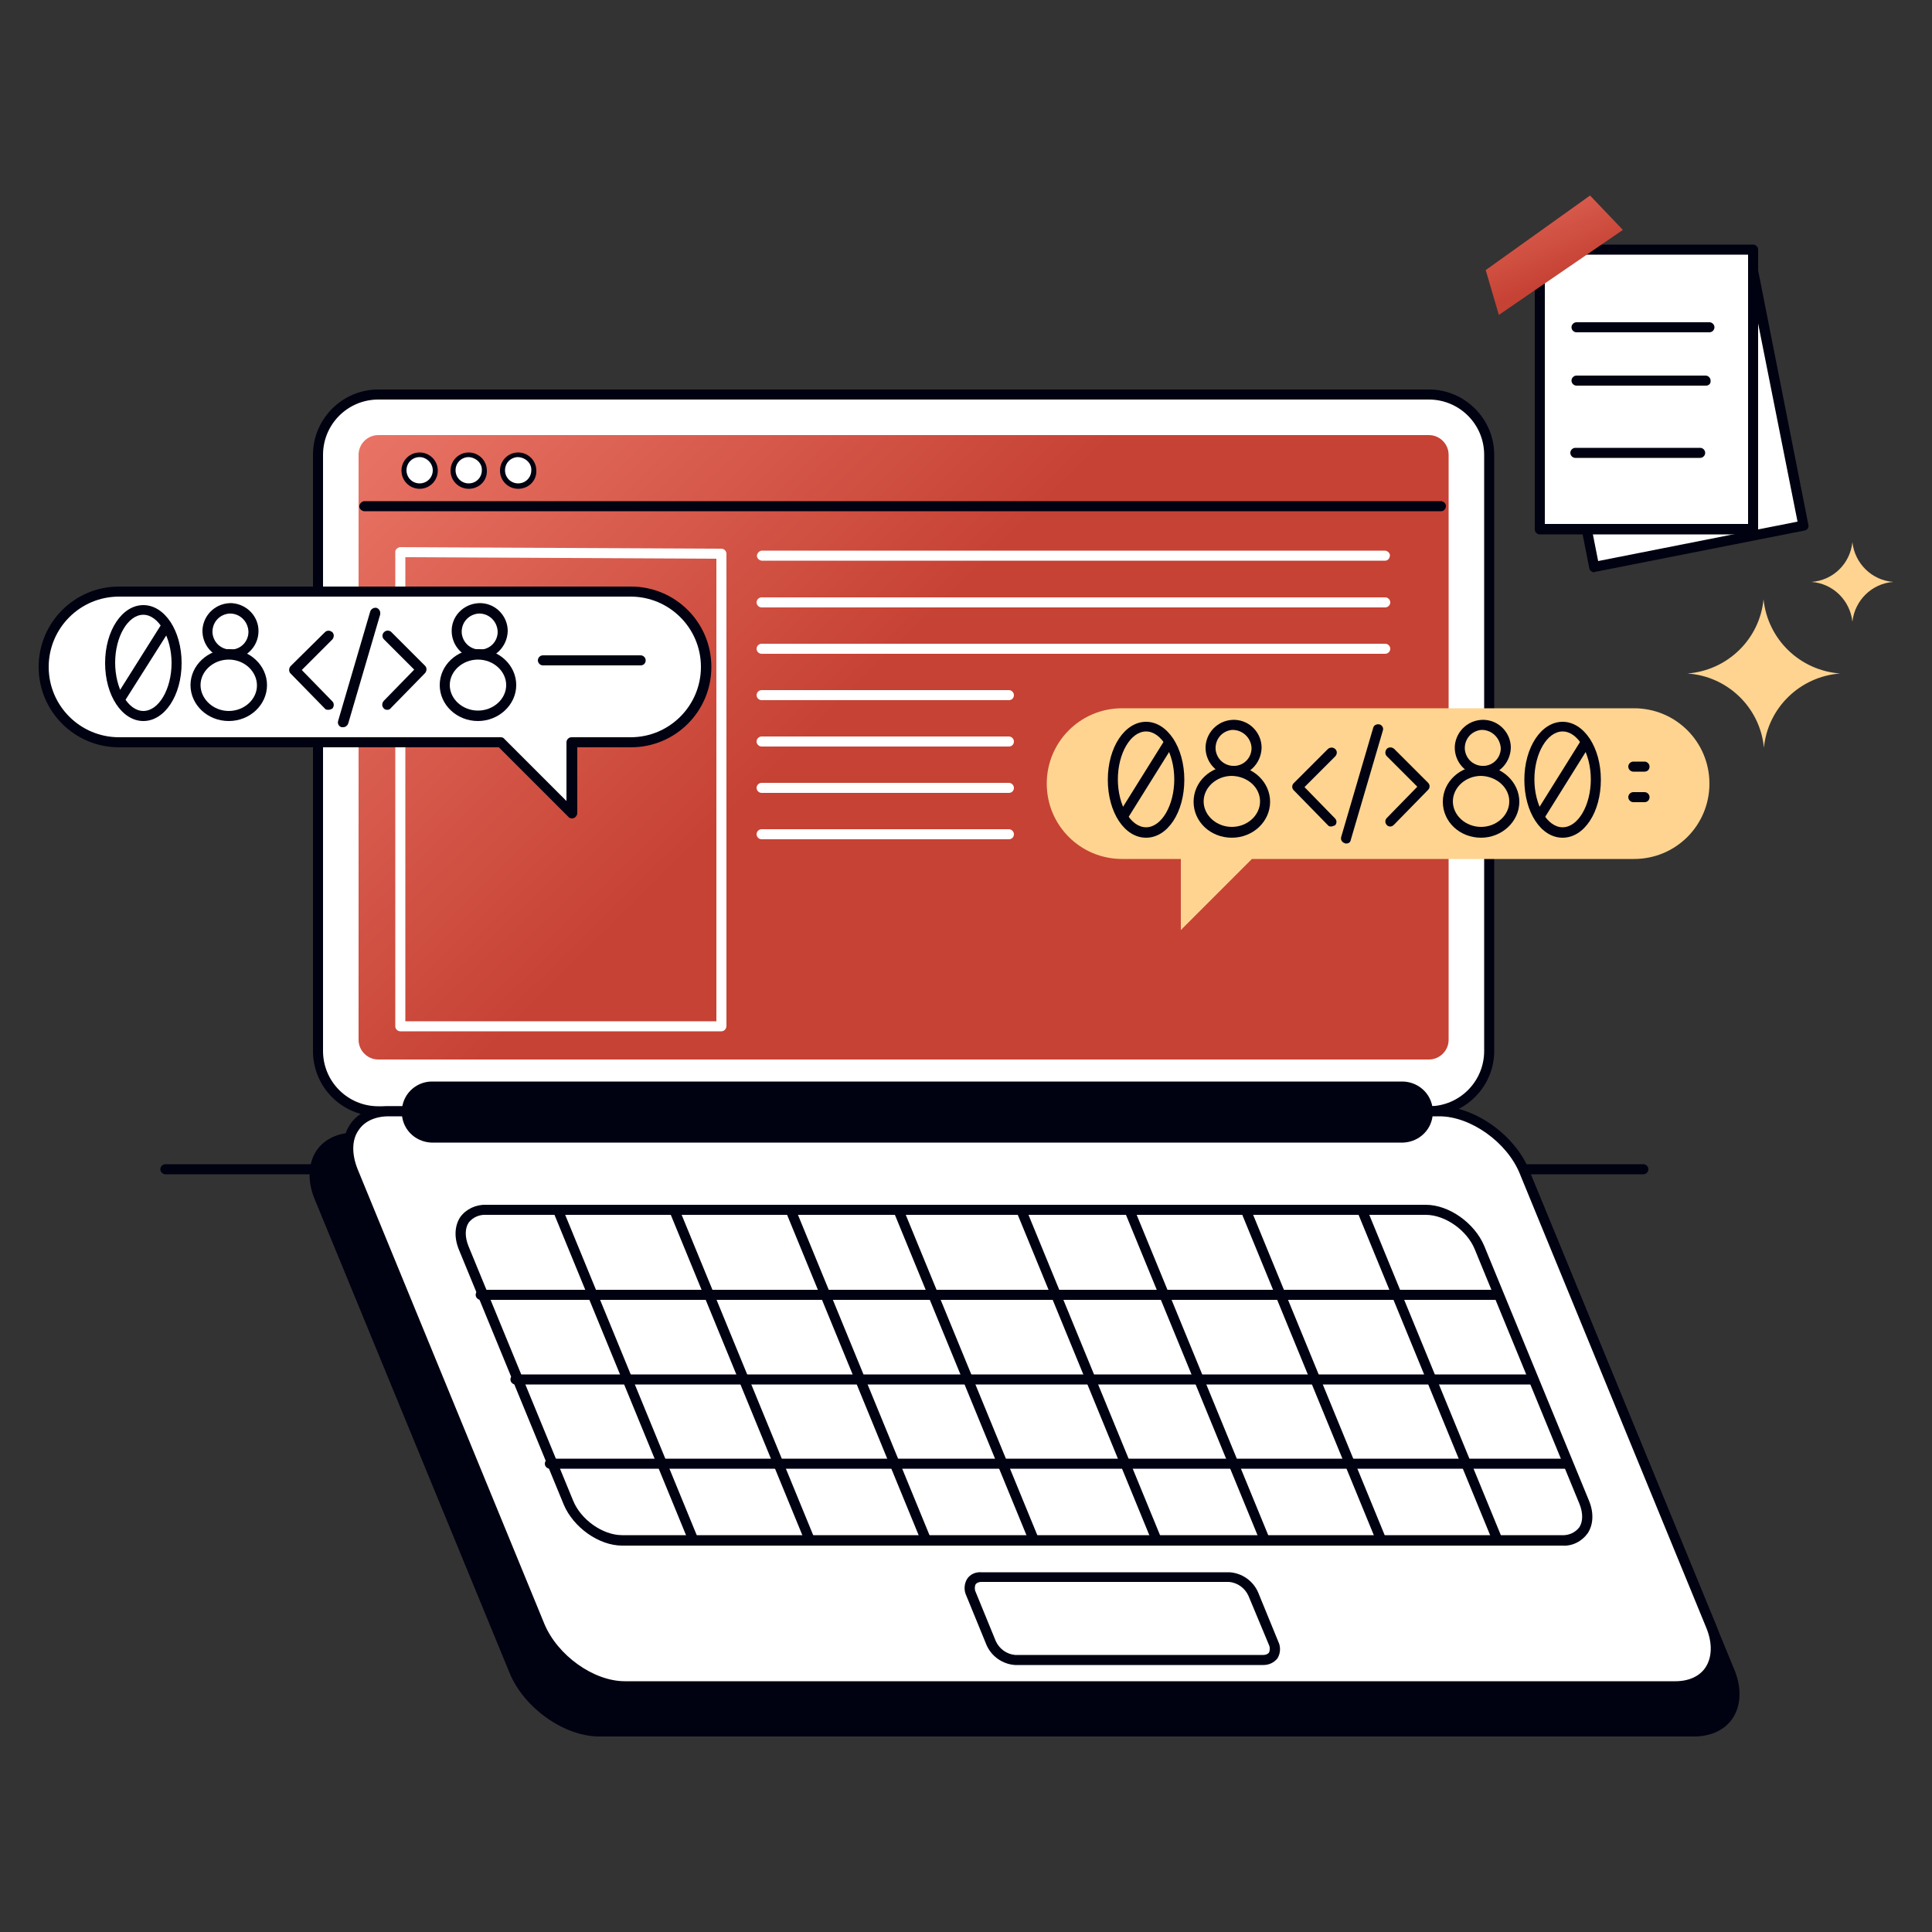 <svg transform="scale(1)" version="1.1" id="q09yFlPPdW" xmlns="http://www.w3.org/2000/svg" xmlns:xlink="http://www.w3.org/1999/xlink" x="0px" y="0px" viewBox="0 0 500 500" xml:space="preserve" class="pbimage_pbimage__wrapper__image__0LEis false"><rect x="0" y="0" width="500" height="500" fill="#333333" stroke="none"/><title>Coding 10</title><style type="text/css"> .st0{fill:#000111;} .st1{fill:#FFFFFF;} .st2{fill:url(#SVGID_1_-q09yFlPPdW);} .st3{fill:#FED490;} .st4{fill:url(#SVGID_00000096044365269796148650000002988193251192424332_-q09yFlPPdW);}
 .st3{fill:#FED490;}
 .st1{fill:#FFFFFF;}
 .st0{fill:#000111;}</style><g id="line"><path class="st0" d="M425.3,303.9H42.8c-0.7,0-1.3-0.6-1.3-1.3s0.6-1.3,1.3-1.3c0,0,0,0,0,0h382.5c0.7,0,1.3,0.6,1.3,1.3
		S426,303.9,425.3,303.9C425.3,303.9,425.3,303.9,425.3,303.9z" fill="#000111"></path></g><g id="laptop"><path class="st1" d="M97.9,102.1h271.9c8.6,0,15.6,7,15.6,15.6V272c0,8.6-7,15.6-15.6,15.6H97.9c-8.6,0-15.6-7-15.6-15.6V117.7
		C82.3,109.1,89.3,102.1,97.9,102.1z"></path><path class="st0" d="M369.8,288.9H97.9c-9.3,0-16.9-7.5-16.9-16.9V117.7c0-9.3,7.6-16.9,16.9-16.9h271.9c9.3,0,16.9,7.6,16.9,16.9
		V272C386.7,281.3,379.1,288.8,369.8,288.9z M97.9,103.4c-7.9,0-14.3,6.4-14.3,14.3V272c0,7.9,6.4,14.3,14.3,14.3h271.9
		c7.9,0,14.3-6.4,14.3-14.3V117.7c0-7.9-6.4-14.3-14.3-14.3H97.9z"></path><linearGradient id="SVGID_1_-q09yFlPPdW" gradientUnits="userSpaceOnUse" x1="94.938" y1="450.078" x2="220.537" y2="322.168" gradientTransform="matrix(1 0 0 -1 0 502)"><stop offset="0" style="stop-color: rgb(243, 131, 116);"></stop><stop offset="1" style="stop-color: rgb(198, 66, 52);"></stop></linearGradient><path class="st2" d="M374.9,117.7v151.4c0,2.8-2.3,5.1-5.1,5.1H97.9c-2.8,0-5.1-2.3-5.1-5.1V117.7c0-2.8,2.3-5.1,5.1-5.1h271.9
		C372.6,112.6,374.9,114.9,374.9,117.7z"></path><path class="st0" d="M438.4,448.1H155.1c-8.6,0-18.5-7-22-15.6L82.7,310c-3.5-8.6,0.6-15.6,9.2-15.6h283.3c8.6,0,18.5,7,22,15.6
		l50.4,122.5C451.1,441.1,447,448.1,438.4,448.1z"></path><path class="st0" d="M438.4,449.4H155.1c-9.1,0-19.5-7.4-23.2-16.4L81.5,310.5c-2-4.7-1.8-9.4,0.4-12.7c2-3,5.6-4.7,10-4.7h283.3
		c9.1,0,19.5,7.4,23.2,16.4L448.8,432c2,4.7,1.8,9.4-0.4,12.7C446.4,447.7,442.8,449.4,438.4,449.4z M91.9,295.7
		c-3.5,0-6.3,1.3-7.8,3.6c-1.7,2.6-1.8,6.3-0.2,10.2L134.3,432c3.4,8.1,12.7,14.8,20.8,14.8h283.4c3.5,0,6.2-1.3,7.8-3.6
		c1.7-2.6,1.8-6.3,0.2-10.2L396,310.5c-3.4-8.1-12.7-14.8-20.8-14.8H91.9z"></path><path class="st1" d="M433.6,436.4H161.7c-8.6,0-18.5-7-22-15.6L91.4,303.2c-3.5-8.6,0.6-15.6,9.2-15.6h271.9c8.6,0,18.5,7,22,15.6
		l48.3,117.6C446.3,429.4,442.2,436.4,433.6,436.4z"></path><path class="st0" d="M433.6,437.7H161.7c-9.1,0-19.5-7.4-23.2-16.4L90.2,303.7c-2-4.7-1.8-9.4,0.4-12.7c2-3,5.6-4.7,10-4.7h271.9
		c9.1,0,19.5,7.4,23.2,16.4L444,420.3c2,4.7,1.8,9.4-0.4,12.7C441.5,436,438,437.7,433.6,437.7z M100.6,288.9
		c-3.5,0-6.3,1.3-7.8,3.6c-1.8,2.5-1.8,6.3-0.2,10.2l48.3,117.6c3.4,8.1,12.7,14.8,20.8,14.8h271.9c3.5,0,6.3-1.3,7.8-3.6
		c1.7-2.6,1.8-6.3,0.2-10.2l-48.3-117.6c-3.3-8.1-12.7-14.8-20.8-14.8H100.6z"></path><path class="st1" d="M404.3,398.7H161c-5.4,0-11.6-4.4-13.9-9.8L120.1,323c-2.2-5.4,0.4-9.8,5.8-9.8h243.2c5.4,0,11.6,4.4,13.9,9.8
		l27.1,65.9C412.3,394.3,409.7,398.7,404.3,398.7z"></path><path class="st0" d="M404.3,400H161c-6,0-12.6-4.7-15.1-10.6l-27.1-65.9c-1.3-3.1-1.2-6.2,0.3-8.5c1.5-2.1,4.1-3.3,6.7-3.2h243.2
		c6,0,12.6,4.7,15.1,10.6l27.1,65.9c1.3,3.1,1.2,6.2-0.3,8.5C409.4,398.9,406.9,400.2,404.3,400z M125.8,314.4
		c-1.7-0.1-3.4,0.6-4.5,2c-1,1.5-1,3.7-0.1,6l27.1,65.9c2,5,7.7,9,12.7,9h243.2c1.7,0.1,3.4-0.6,4.5-2c1-1.5,1-3.7,0.1-6l-27.1-65.9
		c-2-5-7.7-9-12.7-9H125.8z"></path><path class="st1" d="M327,429.6h-64.3c-2.7-0.2-5.1-1.9-6.2-4.4l-5.2-12.7c-1-2.4,0.2-4.4,2.6-4.4h64.3c2.7,0.2,5.1,1.9,6.2,4.4
		l5.2,12.7C330.5,427.6,329.4,429.6,327,429.6z"></path><path class="st0" d="M327,430.9h-64.3c-3.2-0.2-6.1-2.2-7.4-5.2l-5.2-12.7c-0.7-1.4-0.6-3.1,0.2-4.4c0.8-1.2,2.2-1.8,3.6-1.7h64.3
		c3.2,0.2,6.1,2.2,7.4,5.2l5.2,12.7c0.7,1.4,0.6,3.1-0.2,4.4C329.7,430.3,328.4,430.9,327,430.9z M253.9,409.4
		c-0.5,0-1.1,0.2-1.4,0.6c-0.3,0.6-0.3,1.4,0,2l5.2,12.7c0.9,2,2.8,3.4,5,3.6H327c0.5,0,1.1-0.2,1.4-0.6c0.3-0.6,0.3-1.4,0-2
		l-5.3-12.7c-0.9-2-2.8-3.4-5-3.6L253.9,409.4z"></path><path class="st0" d="M239.6,399.7c-0.5,0-1-0.3-1.2-0.8l-34.7-84.5c-0.3-0.7,0-1.4,0.7-1.7s1.4,0,1.7,0.7l34.7,84.5
		c0.3,0.7,0,1.4-0.7,1.7C240,399.6,239.8,399.7,239.6,399.7z"></path><path class="st0" d="M209.5,399.7c-0.5,0-1-0.3-1.2-0.8l-34.7-84.5c-0.3-0.7,0-1.4,0.7-1.7s1.4,0,1.7,0.7l34.7,84.5
		c0.3,0.7-0.1,1.4-0.7,1.7C209.8,399.6,209.7,399.7,209.5,399.7z"></path><path class="st0" d="M179.4,399.7c-0.5,0-1-0.3-1.2-0.8l-34.7-84.5c-0.3-0.7,0-1.4,0.7-1.7c0.7-0.3,1.4,0,1.7,0.7c0,0,0,0.1,0,0.1
		l34.7,84.5c0.3,0.7,0,1.4-0.7,1.7C179.7,399.6,179.6,399.7,179.4,399.7z"></path><path class="st0" d="M267.5,399.7c-0.5,0-1-0.3-1.2-0.8l-34.7-84.5c-0.3-0.7,0-1.4,0.7-1.7s1.4,0,1.7,0.7l34.7,84.5
		c0.3,0.7,0,1.4-0.7,1.7C267.9,399.6,267.7,399.7,267.5,399.7z"></path><path class="st0" d="M327.3,399.7c-0.5,0-1-0.3-1.2-0.8l-34.7-84.5c-0.3-0.7,0-1.4,0.7-1.7c0.7-0.3,1.4,0,1.7,0.7c0,0,0,0.1,0,0.1
		l34.7,84.5c0.3,0.7,0,1.4-0.7,1.7C327.6,399.6,327.4,399.7,327.3,399.7z"></path><path class="st0" d="M357.4,399.7c-0.5,0-1-0.3-1.2-0.8l-34.7-84.5c-0.3-0.7,0-1.4,0.7-1.7s1.4,0,1.7,0.7l34.7,84.5
		c0.3,0.7-0.1,1.4-0.7,1.7C357.7,399.6,357.5,399.7,357.4,399.7z"></path><path class="st0" d="M387.5,399.7c-0.5,0-1-0.3-1.2-0.8l-34.7-84.5c-0.3-0.7,0-1.4,0.7-1.7c0.7-0.3,1.4,0,1.7,0.7c0,0,0,0.1,0,0.1
		l34.7,84.5c0.3,0.7,0,1.4-0.7,1.7C387.8,399.6,387.6,399.7,387.5,399.7z"></path><path class="st0" d="M299.3,399.7c-0.5,0-1-0.3-1.2-0.8l-34.7-84.5c-0.3-0.7,0-1.4,0.7-1.7c0.7-0.3,1.4,0,1.7,0.7c0,0,0,0.1,0,0.1
		l34.7,84.5c0.3,0.7,0,1.4-0.7,1.7C299.7,399.6,299.5,399.7,299.3,399.7z"></path><path class="st0" d="M396.7,358.3H133.4c-0.7,0-1.3-0.6-1.3-1.3c0-0.7,0.6-1.3,1.3-1.3h263.3c0.7,0,1.3,0.6,1.3,1.3
		S397.4,358.3,396.7,358.3C396.7,358.3,396.7,358.3,396.7,358.3z"></path><path class="st0" d="M387.7,336.4H124.4c-0.7,0-1.3-0.6-1.3-1.3c0-0.7,0.6-1.3,1.3-1.3h263.3c0.7,0,1.3,0.6,1.3,1.3
		C389,335.8,388.4,336.4,387.7,336.4z"></path><path class="st0" d="M405.6,380.1H142.3c-0.7,0-1.3-0.6-1.3-1.3c0-0.7,0.6-1.3,1.3-1.3c0,0,0,0,0,0h263.3c0.7,0,1.3,0.6,1.3,1.3
		C406.9,379.5,406.4,380.1,405.6,380.1z"></path><path class="st0" d="M111.6,281.1h251.6c3.6,0,6.6,3,6.6,6.6v0c0,3.6-3,6.6-6.6,6.6H111.6c-3.6,0-6.6-3-6.6-6.6v0
		C105,284.1,108,281.1,111.6,281.1z"></path><path class="st0" d="M363.2,295.7H111.6c-4.4-0.2-7.8-3.8-7.6-8.2c0.1-4.2,3.5-7.5,7.6-7.6h251.6c4.4,0.2,7.8,3.8,7.6,8.2
		C370.7,292.2,367.4,295.5,363.2,295.7z M111.6,282.5c-2.9,0-5.3,2.4-5.3,5.3c0,2.9,2.4,5.3,5.3,5.3c0,0,0,0,0,0h251.6
		c2.9,0,5.3-2.4,5.3-5.3c0-2.9-2.4-5.3-5.3-5.3c0,0,0,0,0,0H111.6z"></path><path class="st0" d="M373,132.3H94.2c-0.7-0.1-1.3-0.7-1.2-1.4c0.1-0.6,0.6-1.1,1.2-1.2H373c0.7,0.1,1.3,0.7,1.2,1.4
		C374.1,131.8,373.6,132.3,373,132.3z"></path><circle class="st1" cx="108.6" cy="121.8" r="4.1"></circle><path class="st0" d="M108.6,126.5c-2.6,0-4.7-2.1-4.7-4.7c0-2.6,2.1-4.7,4.7-4.7c2.6,0,4.7,2.1,4.7,4.7c0,0,0,0,0,0
		C113.3,124.4,111.2,126.5,108.6,126.5z M108.6,118.3c-1.9,0-3.4,1.5-3.4,3.4c0,1.9,1.5,3.4,3.4,3.4c1.9,0,3.4-1.5,3.4-3.4
		c0,0,0,0,0,0C112,119.9,110.4,118.3,108.6,118.3z"></path><circle class="st1" cx="121.3" cy="121.8" r="4.1"></circle><path class="st0" d="M121.3,126.5c-2.6,0-4.7-2.1-4.7-4.7c0-2.6,2.1-4.7,4.7-4.7c2.6,0,4.7,2.1,4.7,4.7c0,0,0,0,0,0
		C126.1,124.4,124,126.5,121.3,126.5z M121.3,118.3c-1.9,0-3.4,1.5-3.4,3.4c0,1.9,1.5,3.4,3.4,3.4c1.9,0,3.4-1.5,3.4-3.4
		c0,0,0,0,0,0C124.8,119.9,123.2,118.4,121.3,118.3z"></path><circle class="st1" cx="134.1" cy="121.8" r="4.1"></circle><path class="st0" d="M134.1,126.5c-2.6,0-4.7-2.1-4.7-4.7c0-2.6,2.1-4.7,4.7-4.7c2.6,0,4.7,2.1,4.7,4.7c0,0,0,0,0,0
		C138.9,124.4,136.8,126.5,134.1,126.5z M134.1,118.3c-1.9,0-3.4,1.5-3.4,3.4c0,1.9,1.5,3.4,3.4,3.4c1.9,0,3.4-1.5,3.4-3.4
		c0,0,0,0,0,0C137.6,119.9,136,118.4,134.1,118.3z"></path><path class="st1" d="M186.7,266.9h-83.1c-0.7,0-1.3-0.6-1.3-1.3V142.9c0-0.4,0.1-0.7,0.4-0.9c0.2-0.2,0.6-0.4,0.9-0.4l83.1,0.4
		c0.7,0,1.3,0.6,1.3,1.3v122.2C188,266.3,187.4,266.9,186.7,266.9C186.7,266.9,186.7,266.9,186.7,266.9z M104.9,264.3h80.5V144.6
		l-80.5-0.4V264.3z"></path><path class="st1" d="M358.5,145.1H197.1c-0.7-0.1-1.3-0.7-1.2-1.4c0.1-0.6,0.6-1.1,1.2-1.2h161.4c0.7,0.1,1.3,0.7,1.2,1.4
		C359.6,144.6,359.1,145.1,358.5,145.1z"></path><path class="st1" d="M358.5,157.2H197.1c-0.7,0-1.3-0.6-1.3-1.3c0-0.7,0.6-1.3,1.3-1.3h161.4c0.7,0,1.3,0.6,1.3,1.3
		C359.8,156.6,359.2,157.2,358.5,157.2z"></path><path class="st1" d="M358.5,169.2H197.1c-0.7,0-1.3-0.6-1.3-1.3c0-0.7,0.6-1.3,1.3-1.3h161.4c0.7,0,1.3,0.6,1.3,1.3
		C359.8,168.6,359.2,169.2,358.5,169.2z"></path><path class="st1" d="M261.1,181.2h-64c-0.7,0-1.3-0.6-1.3-1.3c0-0.7,0.6-1.3,1.3-1.3h64c0.7,0,1.3,0.6,1.3,1.3
		S261.9,181.2,261.1,181.2C261.1,181.2,261.1,181.2,261.1,181.2z"></path><path class="st1" d="M261.1,193.2h-64c-0.7,0-1.3-0.6-1.3-1.3c0-0.7,0.6-1.3,1.3-1.3h64c0.7,0,1.3,0.6,1.3,1.3
		S261.9,193.2,261.1,193.2C261.1,193.2,261.1,193.2,261.1,193.2z"></path><path class="st1" d="M261.1,205.2h-64c-0.7,0-1.3-0.6-1.3-1.3c0-0.7,0.6-1.3,1.3-1.3h64c0.7,0,1.3,0.6,1.3,1.3
		S261.9,205.2,261.1,205.2C261.1,205.2,261.1,205.2,261.1,205.2z"></path><path class="st1" d="M261.1,217.2h-64c-0.7,0-1.3-0.6-1.3-1.3c0-0.7,0.6-1.3,1.3-1.3h64c0.7,0,1.3,0.6,1.3,1.3
		S261.9,217.2,261.1,217.2C261.1,217.2,261.1,217.2,261.1,217.2z"></path></g><g id="bubble_text_2"><path class="st1" d="M163.3,153.1H30.8c-10.8,0-19.5,8.7-19.5,19.5l0,0l0,0c0,10.8,8.7,19.5,19.5,19.5c0,0,0,0,0,0h98.8l18.3,18.4
		v-18.4h15.3c10.8,0,19.5-8.7,19.5-19.5l0,0l0,0C182.8,161.8,174.1,153.1,163.3,153.1z"></path><path class="st0" d="M148,211.8c-0.3,0-0.7-0.1-0.9-0.4l-18-18H30.8c-11.5,0-20.8-9.3-20.8-20.8s9.3-20.8,20.8-20.8h132.5
		c11.5,0,20.8,9.3,20.8,20.8s-9.3,20.8-20.8,20.8h-13.9v17.1C149.3,211.2,148.8,211.8,148,211.8L148,211.8z M30.8,154.4
		c-10.1,0-18.2,8.2-18.2,18.2c0,10.1,8.2,18.2,18.2,18.2h98.8c0.3,0,0.7,0.1,0.9,0.4l16.1,16.1v-15.2c0-0.7,0.6-1.3,1.3-1.3
		c0,0,0,0,0,0h15.3c10.1,0,18.2-8.2,18.2-18.2c0-10.1-8.2-18.2-18.2-18.2l0,0H30.8z"></path><path class="st0" d="M59.2,186.6c-5.5,0-9.9-4.2-9.9-9.3s4.5-9.3,9.9-9.3s9.9,4.2,9.9,9.3S64.7,186.6,59.2,186.6z M59.2,170.7
		c-4,0-7.3,3-7.3,6.6s3.3,6.7,7.3,6.7s7.3-3,7.3-6.6S63.3,170.7,59.2,170.7z"></path><path class="st0" d="M59.2,170.6c-4-0.3-7-3.7-6.8-7.7c0.3-4,3.7-7,7.7-6.8c3.8,0.3,6.8,3.4,6.8,7.2
		C66.9,167.5,63.4,170.8,59.2,170.6z M59.2,158.8c-2.6,0.3-4.4,2.5-4.2,5.1c0.3,2.6,2.5,4.4,5.1,4.2c2.4-0.2,4.2-2.2,4.2-4.6
		C64.2,160.7,61.9,158.6,59.2,158.8z"></path><path class="st0" d="M123.7,186.6c-5.5,0-9.9-4.2-9.9-9.3s4.4-9.3,9.9-9.3s9.9,4.2,9.9,9.3S129.1,186.6,123.7,186.6z M123.7,170.7
		c-4,0-7.3,3-7.3,6.6s3.3,6.6,7.3,6.6s7.3-3,7.3-6.6S127.7,170.7,123.7,170.7z"></path><path class="st0" d="M123.7,170.6c-4-0.3-7-3.7-6.8-7.7s3.7-7,7.7-6.8c3.8,0.2,6.8,3.4,6.8,7.2
		C131.3,167.5,127.8,170.8,123.7,170.6z M123.7,158.8c-2.6,0.3-4.4,2.5-4.2,5.1c0.3,2.6,2.5,4.4,5.1,4.2c2.4-0.2,4.2-2.2,4.2-4.6
		C128.7,160.7,126.4,158.6,123.7,158.8z"></path><path class="st0" d="M37.1,186.6c-5.5,0-9.9-6.6-9.9-15s4.4-15,9.9-15s9.9,6.6,9.9,15S42.6,186.6,37.1,186.6z M37.1,159.1
		c-4,0-7.3,5.7-7.3,12.4s3.3,12.5,7.3,12.5s7.3-5.7,7.3-12.4S41,159.1,37.1,159.1z"></path><path class="st0" d="M31.2,182.1c-0.2,0-0.5-0.1-0.7-0.2c-0.6-0.4-0.8-1.2-0.4-1.8c0,0,0,0,0,0L42,161.2c0.4-0.6,1.2-0.8,1.8-0.4
		s0.8,1.2,0.4,1.8l-11.9,18.8C32.1,181.8,31.7,182.1,31.2,182.1z"></path><path class="st0" d="M100.2,183.7c-0.3,0-0.7-0.1-0.9-0.4c-0.5-0.5-0.5-1.3,0-1.9c0,0,0,0,0,0l7.9-8.1l-7.9-7.9
		c-0.5-0.6-0.4-1.4,0.2-1.9c0.5-0.4,1.2-0.4,1.7,0l8.8,8.8c0.5,0.5,0.5,1.3,0,1.9l-8.8,9C100.9,183.6,100.6,183.7,100.2,183.7z"></path><path class="st0" d="M84.9,183.7c-0.4,0-0.7-0.1-0.9-0.4l-8.8-9c-0.5-0.5-0.5-1.3,0-1.9l8.9-8.8c0.5-0.5,1.3-0.5,1.9,0
		c0.5,0.5,0.5,1.3,0,1.9l0,0l-7.9,7.9l7.9,8.1c0.5,0.5,0.5,1.3,0,1.9C85.6,183.6,85.3,183.7,84.9,183.7L84.9,183.7z"></path><path class="st0" d="M88.8,188.2c-0.1,0-0.2,0-0.4,0c-0.7-0.2-1.1-0.9-0.9-1.6l8.3-28.3c0.2-0.7,0.9-1.1,1.6-1
		c0.7,0.2,1.1,0.9,1,1.6c0,0,0,0.1,0,0.1l-8.3,28.3C89.9,187.8,89.4,188.2,88.8,188.2z"></path><path class="st0" d="M165.8,172.2h-25.3c-0.7,0-1.3-0.6-1.3-1.3c0-0.7,0.6-1.3,1.3-1.3c0,0,0,0,0,0h25.3c0.7,0,1.3,0.6,1.3,1.3
		C167.1,171.6,166.6,172.2,165.8,172.2z"></path></g><g id="bubble_text_1"><path class="st3" d="M290.4,183.3h132.5c10.8,0,19.5,8.7,19.5,19.5l0,0c0,10.8-8.7,19.5-19.5,19.5H324l-18.4,18.4v-18.4h-15.2
		c-10.8,0-19.5-8.7-19.5-19.5l0,0C270.9,192,279.6,183.3,290.4,183.3z"></path><path class="st0" d="M318.8,216.8c-5.5,0-9.9-4.1-9.9-9.3s4.4-9.3,9.9-9.3s9.9,4.2,9.9,9.3S324.3,216.8,318.8,216.8z M318.8,200.8
		c-4,0-7.3,3-7.3,6.6s3.3,6.6,7.3,6.6s7.3-3,7.3-6.6S322.9,200.9,318.8,200.8L318.8,200.8z"></path><path class="st0" d="M318.8,200.8c-4-0.3-7-3.7-6.8-7.7c0.3-4,3.7-7,7.7-6.8c3.8,0.2,6.8,3.4,6.8,7.2
		C326.4,197.7,323,201,318.8,200.8z M318.8,188.9c-2.6,0.3-4.4,2.5-4.2,5.1c0.3,2.6,2.5,4.4,5.1,4.2c2.4-0.2,4.2-2.2,4.2-4.6
		C323.8,190.9,321.5,188.8,318.8,188.9z"></path><path class="st0" d="M383.3,216.8c-5.5,0-9.9-4.1-9.9-9.3s4.5-9.3,9.9-9.3s9.9,4.2,9.9,9.3S388.7,216.8,383.3,216.8z M383.3,200.8
		c-4,0-7.3,3-7.3,6.6s3.3,6.6,7.3,6.6s7.3-3,7.3-6.6S387.3,200.9,383.3,200.8L383.3,200.8z"></path><path class="st0" d="M383.3,200.8c-4-0.3-7-3.7-6.8-7.7c0.3-4,3.7-7,7.7-6.8c3.8,0.2,6.8,3.4,6.8,7.2
		C390.9,197.7,387.4,201,383.3,200.8z M383.3,188.9c-2.6,0.3-4.4,2.5-4.2,5.1c0.3,2.6,2.5,4.4,5.1,4.2c2.4-0.2,4.2-2.2,4.2-4.6
		C388.2,190.9,386,188.8,383.3,188.9z"></path><path class="st0" d="M296.6,216.8c-5.6,0-9.9-6.6-9.9-15s4.4-15,9.9-15s9.9,6.6,9.9,15S302.2,216.8,296.6,216.8z M296.6,189.3
		c-4,0-7.3,5.7-7.3,12.4s3.3,12.4,7.3,12.4s7.3-5.7,7.3-12.4S300.6,189.3,296.6,189.3L296.6,189.3z"></path><path class="st0" d="M290.8,212.3c-0.2,0-0.5-0.1-0.7-0.2c-0.6-0.4-0.8-1.2-0.4-1.8c0,0,0,0,0,0l11.8-18.9c0.4-0.6,1.2-0.8,1.8-0.4
		s0.8,1.2,0.4,1.8l0,0l-11.8,18.9C291.7,212,291.3,212.3,290.8,212.3z"></path><path class="st0" d="M404.4,216.8c-5.6,0-9.9-6.6-9.9-15s4.4-15,9.9-15s9.9,6.6,9.9,15S410,216.8,404.4,216.8z M404.4,189.3
		c-4,0-7.3,5.7-7.3,12.4s3.3,12.4,7.3,12.4s7.3-5.7,7.3-12.4S408.4,189.3,404.4,189.3L404.4,189.3z"></path><path class="st0" d="M398.6,212.3c-0.2,0-0.5-0.1-0.7-0.2c-0.6-0.4-0.8-1.2-0.4-1.8l11.8-18.9c0.4-0.6,1.2-0.8,1.8-0.4
		s0.8,1.2,0.4,1.8l0,0l-11.8,18.9C399.5,212,399,212.3,398.6,212.3z"></path><path class="st0" d="M359.8,213.9c-0.3,0-0.7-0.1-0.9-0.4c-0.5-0.5-0.5-1.3,0-1.8c0,0,0,0,0,0l7.9-8.1l-7.9-7.9
		c-0.5-0.5-0.5-1.3,0-1.9c0.5-0.5,1.3-0.5,1.9,0l8.8,8.8c0.5,0.5,0.5,1.3,0,1.8c0,0,0,0,0,0l-8.8,9
		C360.5,213.7,360.2,213.9,359.8,213.9z"></path><path class="st0" d="M344.5,213.9c-0.4,0-0.7-0.1-0.9-0.4l-8.8-9c-0.5-0.5-0.5-1.3,0-1.8l8.8-8.8c0.5-0.5,1.3-0.6,1.9-0.1
		s0.6,1.3,0.1,1.9c0,0-0.1,0.1-0.1,0.1l-7.9,7.9l7.9,8.1c0.5,0.5,0.5,1.3,0,1.8C345.1,213.7,344.8,213.9,344.5,213.9L344.5,213.9z"></path><path class="st0" d="M348.4,218.3c-0.1,0-0.3,0-0.4-0.1c-0.7-0.2-1.1-0.9-0.9-1.6c0,0,0,0,0,0l8.3-28.3c0.2-0.7,1-1,1.7-0.8
		c0.6,0.2,1,0.9,0.8,1.5l-8.3,28.3C349.5,218,349,218.3,348.4,218.3z"></path><path class="st0" d="M425.6,199.7h-2.9c-0.7,0-1.3-0.6-1.3-1.3s0.6-1.3,1.3-1.3c0,0,0,0,0,0h2.9c0.7,0,1.3,0.6,1.3,1.3
		S426.4,199.7,425.6,199.7C425.6,199.7,425.6,199.7,425.6,199.7z"></path><path class="st0" d="M425.6,207.6h-2.9c-0.7,0-1.3-0.6-1.3-1.3c0-0.7,0.6-1.3,1.3-1.3h2.9c0.7,0,1.3,0.6,1.3,1.3
		C426.9,207,426.4,207.6,425.6,207.6z"></path></g><g id="paper"><rect class="st1" x="405" y="69.7" transform="matrix(0.981 -0.194 0.194 0.981 -12.327 86.13)" width="55.2" height="72.3"></rect><path class="st0" d="M412.6,148.1c-0.6,0-1.2-0.4-1.3-1.1l-14-70.9c-0.1-0.7,0.3-1.4,1-1.5l54.2-10.7c0.7-0.1,1.4,0.3,1.5,1
		l14,70.9c0.2,0.7-0.3,1.4-1,1.5c0,0,0,0,0,0L412.8,148L412.6,148.1z M400.1,76.8l13.5,68.4l51.6-10.2l-13.6-68.4L400.1,76.8z"></path><rect class="st1" x="398.4" y="64.6" width="55.2" height="72.3"></rect><path class="st0" d="M453.7,138.3h-55.2c-0.7,0-1.3-0.6-1.3-1.3V64.6c0-0.7,0.6-1.3,1.3-1.3h55.2c0.7,0,1.3,0.6,1.3,1.3v72.3
		C455,137.7,454.4,138.3,453.7,138.3z M399.8,135.6h52.6V65.9h-52.6V135.6z"></path><linearGradient id="SVGID_00000080910815797235222930000017491529821406154431_-q09yFlPPdW" gradientUnits="userSpaceOnUse" x1="387.216" y1="470.211" x2="404.276" y2="430.711" gradientTransform="matrix(1 0 0 -1 0 502)"><stop offset="0" style="stop-color: rgb(243, 131, 116);"></stop><stop offset="1" style="stop-color: rgb(198, 66, 52);"></stop></linearGradient><path d="M384.5,69.9c0.7-0.5,27-19.3,27-19.3
		l8.5,8.9l-32.1,22L384.5,69.9z" style="fill: url(&quot;#SVGID_00000080910815797235222930000017491529821406154431_-q09yFlPPdW&quot;);"></path><path class="st0" d="M442.4,86H408c-0.7,0-1.3-0.6-1.3-1.3c0-0.7,0.6-1.3,1.3-1.3l0,0h34.4c0.7,0,1.3,0.6,1.3,1.3
		C443.7,85.4,443.1,86,442.4,86z"></path><path class="st0" d="M441.5,99.8H408c-0.7,0-1.3-0.6-1.3-1.3c0-0.7,0.6-1.3,1.3-1.3l0,0h33.4c0.7,0,1.3,0.6,1.3,1.3
		C442.8,99.3,442.2,99.8,441.5,99.8L441.5,99.8z"></path><path class="st0" d="M440,118.5h-32.3c-0.7,0-1.3-0.6-1.3-1.3c0-0.7,0.6-1.3,1.3-1.3H440c0.7,0,1.3,0.6,1.3,1.3
		C441.3,117.9,440.7,118.5,440,118.5z"></path></g><g id="light"><path class="st3" d="M476.2,174.3c-10.4,0.8-18.7,8.9-19.7,19.2c-1-10.4-9.4-18.5-19.8-19.2c10.4-0.8,18.7-8.9,19.7-19.2
		C457.5,165.5,465.8,173.5,476.2,174.3z"></path><path class="st3" d="M490,150.6c-5.6,0.4-10,4.8-10.6,10.3c-0.6-5.5-5-9.9-10.6-10.3c5.6-0.4,10-4.7,10.6-10.3
		C480,145.8,484.4,150.2,490,150.6z"></path></g></svg>